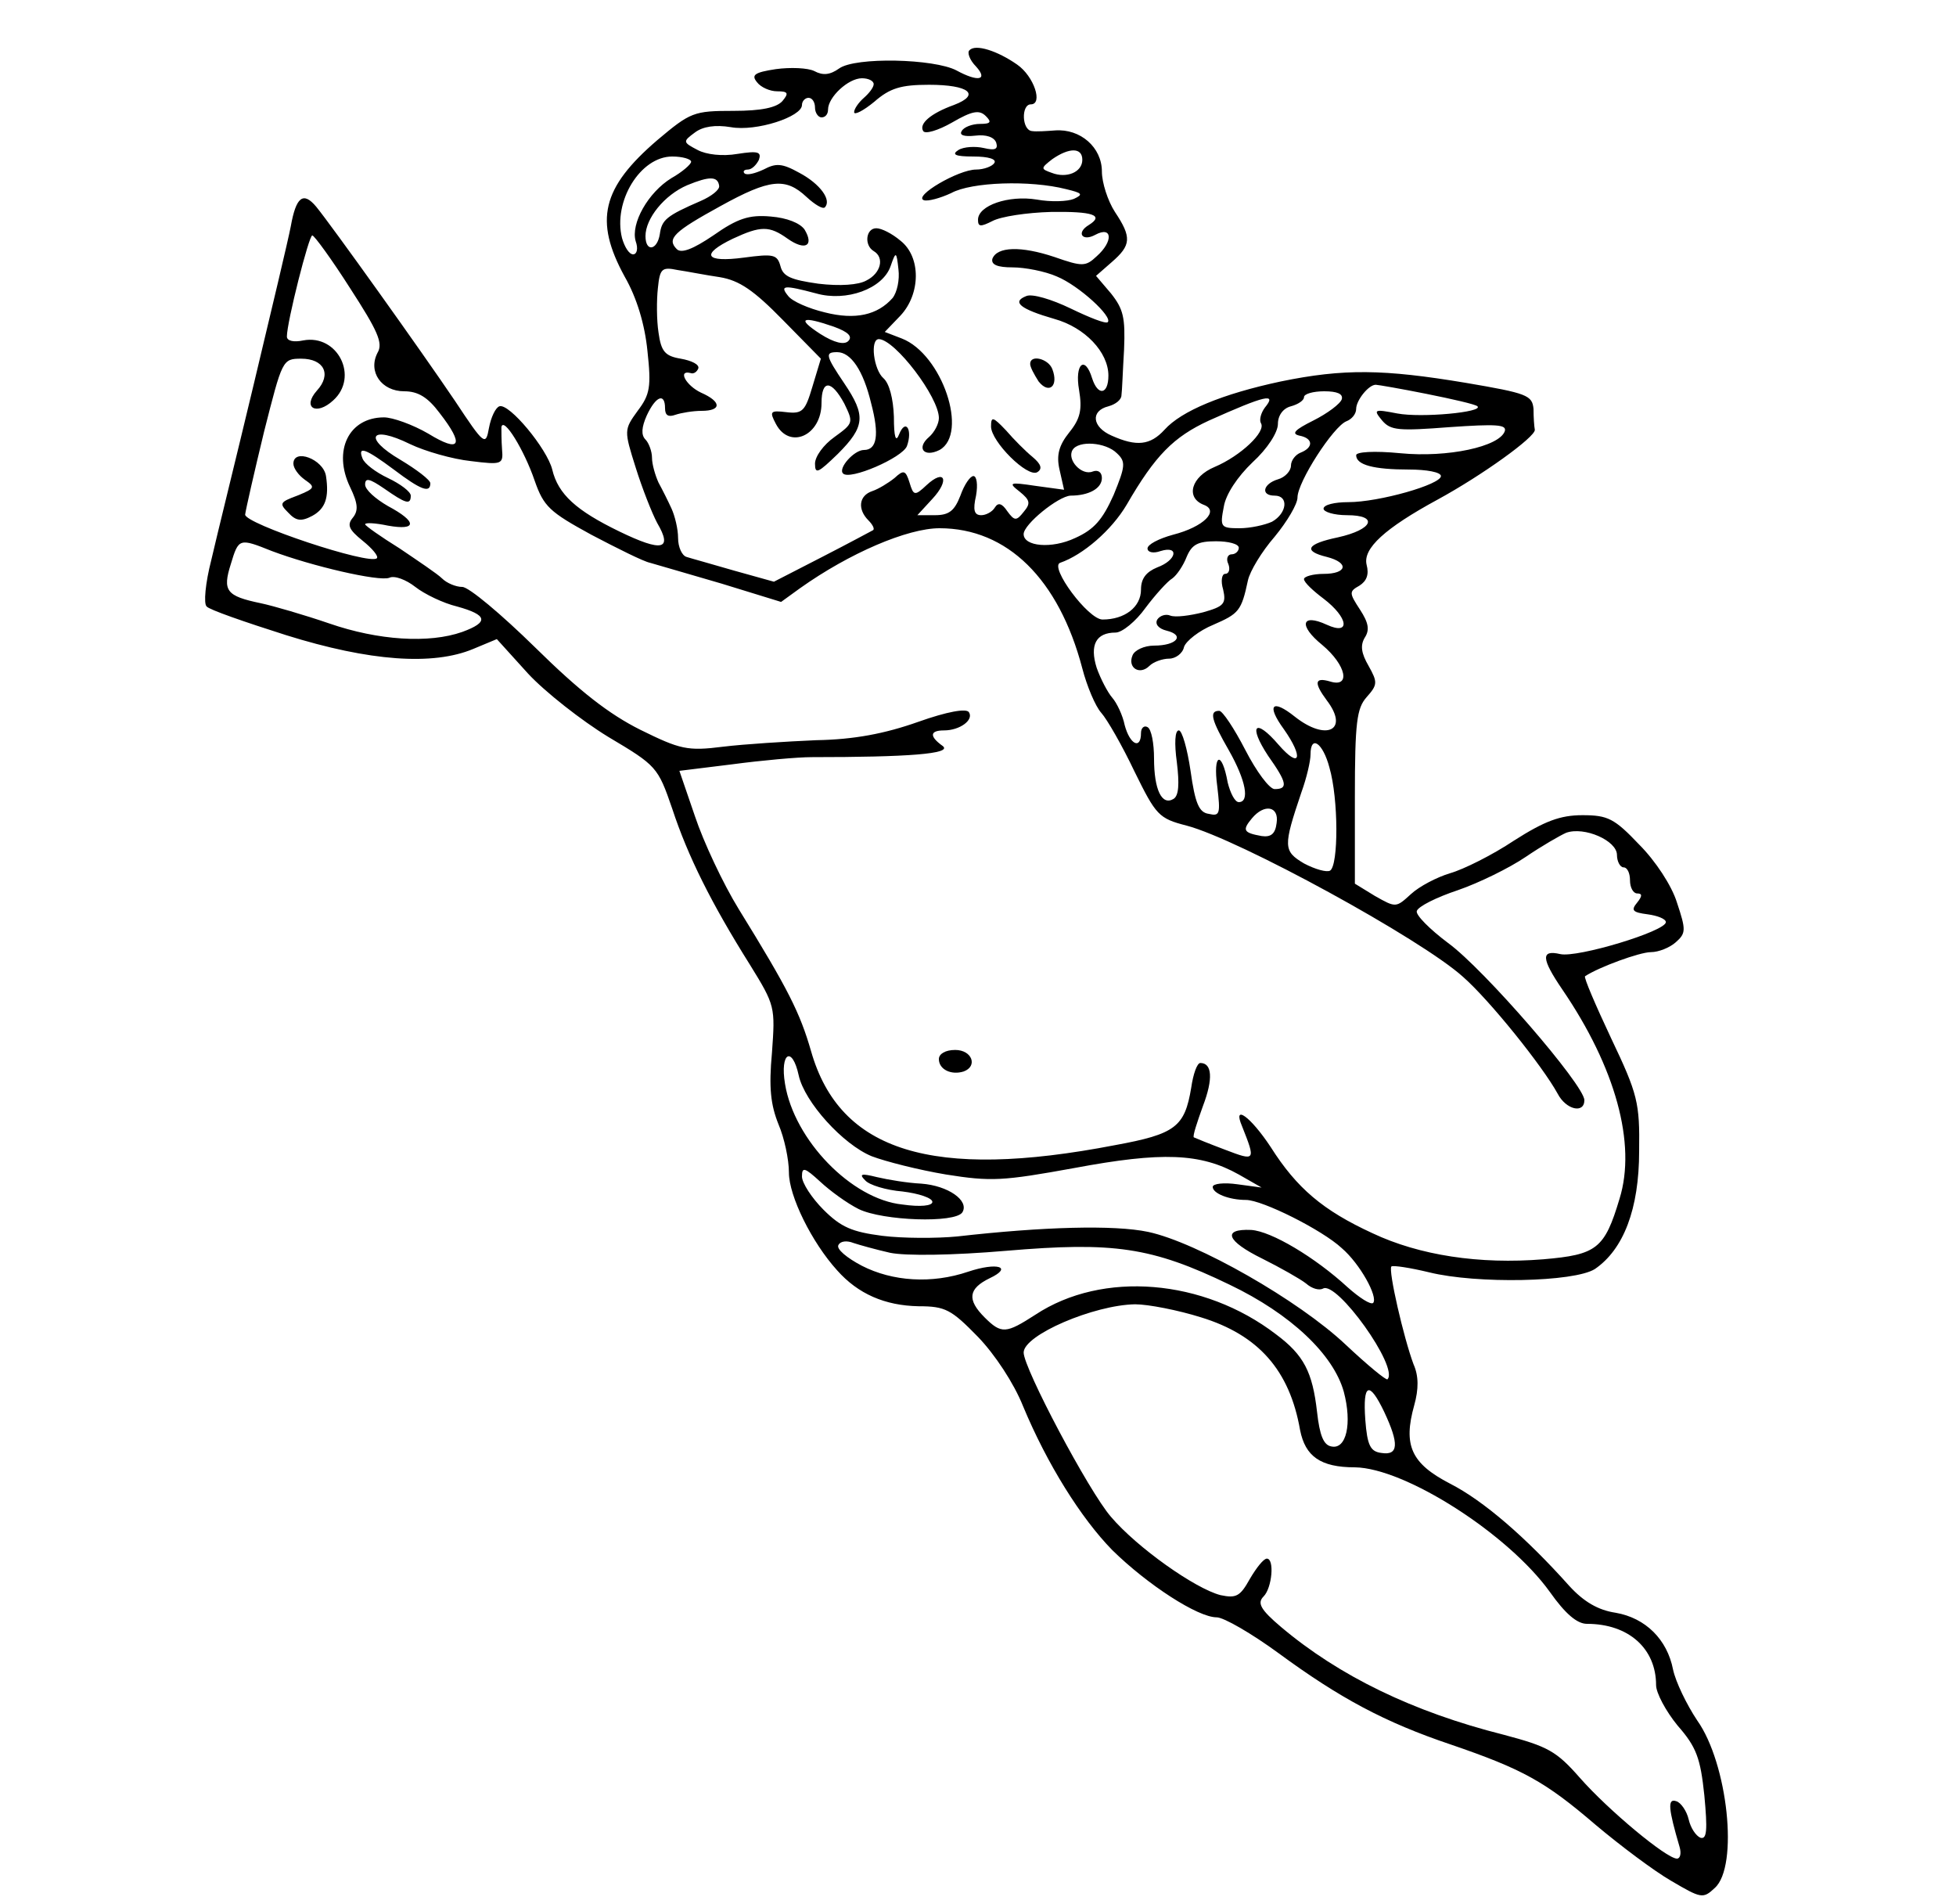 <?xml version="1.0" standalone="no"?>
<!DOCTYPE svg PUBLIC "-//W3C//DTD SVG 20010904//EN"
 "http://www.w3.org/TR/2001/REC-SVG-20010904/DTD/svg10.dtd">
<svg version="1.0" xmlns="http://www.w3.org/2000/svg"
 width="300pt" height="292pt" viewBox="0 0 300 292"
 preserveAspectRatio="xMidYMid meet">
<g transform="translate(0,292) scale(0.1,-0.1)"
fill="#000000" stroke="none">
<path d="M1487 2843 c-4 -3 0 -15 10 -25 19 -21 3 -24 -30 -6 -34 18 -155 21
-180 3 -14 -10 -25 -11 -38 -4 -10 5 -37 6 -59 3 -33 -5 -38 -9 -29 -20 6 -8
20 -14 31 -14 17 0 18 -3 8 -15 -9 -10 -32 -15 -75 -15 -61 0 -66 -2 -117 -45
-85 -73 -97 -123 -50 -209 19 -33 31 -74 35 -114 6 -55 4 -67 -15 -92 -21 -29
-21 -30 -3 -87 10 -32 25 -70 33 -85 24 -41 8 -45 -58 -13 -66 32 -94 57 -103
95 -8 32 -66 102 -81 97 -6 -2 -13 -17 -16 -33 -5 -28 -7 -27 -52 41 -52 77
-190 270 -213 298 -20 24 -31 15 -39 -30 -4 -21 -30 -130 -57 -243 -27 -113
-57 -234 -65 -269 -9 -35 -12 -67 -7 -71 4 -5 59 -24 122 -44 128 -40 225 -47
287 -21 l36 15 48 -53 c26 -28 82 -72 123 -97 74 -44 76 -46 98 -110 24 -73
60 -145 119 -239 39 -63 39 -65 34 -135 -5 -54 -2 -80 10 -110 9 -21 16 -54
16 -74 0 -36 35 -107 74 -150 32 -36 73 -54 125 -55 41 0 50 -5 91 -47 26 -27
55 -71 69 -106 37 -89 89 -172 137 -221 54 -53 131 -103 160 -103 11 0 54 -25
95 -55 94 -69 163 -106 264 -140 111 -38 145 -57 222 -123 38 -32 90 -71 116
-86 46 -27 49 -28 67 -11 37 33 20 191 -27 257 -16 24 -33 59 -37 78 -9 46
-42 79 -88 87 -27 4 -49 17 -71 41 -67 75 -132 131 -183 157 -60 31 -72 59
-55 120 7 25 7 45 -1 63 -15 40 -39 144 -34 150 3 2 29 -2 58 -9 73 -18 222
-15 254 5 44 30 68 92 68 181 1 74 -2 87 -43 173 -24 51 -42 93 -40 95 21 14
84 37 101 37 12 0 29 7 38 15 16 14 16 19 2 61 -8 26 -33 64 -58 89 -38 40
-48 45 -87 45 -34 0 -58 -9 -105 -39 -33 -22 -77 -44 -98 -50 -20 -6 -47 -20
-60 -32 -23 -21 -23 -21 -55 -3 l-31 19 0 133 c0 115 3 136 18 153 17 19 17
23 3 48 -11 19 -13 31 -6 43 8 12 6 23 -7 43 -17 26 -17 28 -1 37 11 7 15 17
11 32 -6 25 28 56 109 100 68 37 150 96 149 107 -1 5 -2 19 -2 32 -2 21 -10
24 -104 40 -126 21 -187 22 -284 2 -89 -19 -152 -45 -178 -74 -22 -24 -43 -26
-81 -9 -30 13 -33 38 -5 45 11 3 20 10 20 17 1 6 2 37 4 70 2 49 -1 62 -20 86
l-23 27 24 21 c30 26 31 38 5 77 -11 17 -20 45 -20 62 0 37 -33 66 -72 63 -13
-1 -29 -2 -35 -1 -16 1 -17 41 -2 41 19 0 5 43 -21 61 -30 21 -64 32 -73 22z
m-147 -52 c0 -5 -7 -14 -15 -21 -8 -7 -15 -17 -15 -22 0 -5 14 2 31 16 24 21
41 26 84 26 61 0 80 -15 38 -31 -36 -13 -54 -29 -47 -40 3 -5 23 1 44 13 31
18 42 20 52 10 9 -9 8 -12 -9 -12 -12 0 -25 -5 -28 -11 -4 -6 3 -9 21 -7 16 2
29 -2 32 -11 3 -10 -2 -12 -19 -8 -13 3 -31 2 -39 -3 -11 -7 -5 -10 23 -10 23
0 36 -4 32 -10 -3 -5 -16 -10 -28 -10 -27 0 -97 -41 -80 -47 6 -2 25 3 42 11
31 17 121 20 176 6 25 -6 27 -8 12 -15 -10 -4 -35 -5 -57 -1 -43 7 -90 -9 -90
-31 0 -11 4 -11 22 -2 13 7 53 13 90 14 64 1 82 -5 58 -20 -20 -12 -10 -26 10
-15 26 14 28 -10 2 -33 -17 -16 -22 -16 -65 -1 -51 17 -88 16 -95 -3 -2 -9 8
-13 31 -13 19 0 50 -6 68 -14 34 -14 86 -62 78 -70 -3 -3 -28 7 -57 21 -29 14
-59 23 -68 19 -23 -9 -9 -20 43 -35 47 -13 83 -51 83 -87 0 -29 -16 -32 -25
-4 -11 36 -27 22 -20 -18 5 -30 2 -44 -15 -65 -16 -20 -20 -35 -15 -57 l7 -31
-44 6 c-40 6 -42 5 -24 -9 16 -13 17 -18 6 -31 -11 -14 -14 -14 -25 1 -8 12
-14 14 -19 6 -4 -7 -14 -12 -21 -12 -11 0 -13 8 -8 30 3 17 1 30 -4 30 -5 0
-14 -13 -20 -30 -9 -23 -17 -30 -39 -30 l-27 0 23 25 c27 29 19 47 -9 21 -18
-17 -20 -16 -26 4 -6 19 -9 20 -23 7 -10 -8 -25 -17 -34 -20 -21 -7 -23 -28
-6 -45 6 -6 10 -13 7 -15 -2 -1 -37 -20 -78 -41 l-74 -38 -61 17 c-34 10 -67
19 -73 21 -7 2 -13 15 -13 29 0 14 -5 34 -10 45 -5 11 -14 29 -20 40 -5 11
-10 28 -10 38 0 10 -5 23 -10 28 -7 7 -6 19 2 37 14 30 28 35 28 11 0 -11 5
-14 16 -10 9 3 27 6 40 6 31 0 31 14 -1 28 -23 11 -36 35 -16 30 5 -2 10 2 12
7 2 6 -10 12 -27 15 -24 4 -30 11 -34 40 -3 19 -3 50 -1 68 3 30 6 33 30 28
14 -2 44 -8 65 -11 30 -5 52 -20 97 -66 l58 -59 -13 -43 c-11 -37 -15 -42 -40
-39 -25 3 -26 1 -16 -18 21 -40 70 -18 70 32 0 36 15 36 35 -1 14 -29 14 -30
-15 -51 -17 -12 -30 -30 -30 -41 0 -17 5 -14 35 15 42 42 43 59 10 108 -29 43
-30 48 -11 48 21 0 40 -28 52 -78 13 -49 9 -72 -11 -72 -15 0 -40 -28 -32 -36
10 -11 91 24 98 42 9 25 -2 43 -12 18 -5 -13 -8 -5 -8 27 -1 28 -7 51 -16 59
-15 13 -21 60 -7 60 25 -1 92 -89 92 -121 0 -9 -7 -22 -15 -29 -20 -17 -8 -32
16 -20 45 25 4 147 -58 171 l-26 10 24 25 c31 33 32 90 0 115 -13 11 -29 19
-37 19 -16 0 -19 -26 -4 -35 17 -10 11 -34 -11 -45 -12 -7 -41 -9 -74 -5 -42
6 -54 11 -58 27 -5 18 -11 19 -56 13 -60 -8 -67 5 -17 29 43 20 56 20 84 0 27
-19 41 -11 26 14 -7 10 -27 18 -52 20 -33 3 -51 -3 -88 -29 -31 -21 -49 -28
-56 -21 -16 16 -4 27 67 66 76 42 100 44 132 14 13 -12 25 -19 28 -16 11 11
-7 36 -39 53 -27 15 -36 15 -55 5 -13 -6 -25 -9 -29 -6 -3 3 -1 6 5 6 6 0 13
7 17 15 4 12 -1 14 -33 9 -23 -4 -48 -1 -61 6 -23 12 -23 13 -4 27 12 9 31 12
55 8 39 -7 109 16 109 34 0 6 5 11 10 11 6 0 10 -7 10 -15 0 -8 5 -15 10 -15
6 0 10 5 10 12 0 19 31 48 52 48 10 0 18 -4 18 -9z m320 -116 c0 -19 -24 -29
-47 -20 -17 6 -17 7 1 21 26 18 46 18 46 -1z m-600 -3 c0 -4 -14 -16 -30 -25
-36 -22 -63 -70 -55 -97 4 -11 2 -20 -4 -20 -6 0 -13 11 -17 25 -14 56 28 125
77 125 16 0 29 -4 29 -8z m43 -37 c1 -6 -12 -16 -28 -23 -53 -23 -60 -29 -63
-51 -4 -25 -22 -28 -22 -3 0 27 29 63 64 78 34 14 47 14 49 -1z m-566 -157
c42 -65 51 -84 42 -99 -15 -29 6 -59 41 -59 21 0 36 -9 54 -33 39 -50 32 -62
-17 -32 -24 14 -55 25 -68 25 -54 0 -79 -51 -52 -107 12 -25 13 -36 4 -47 -9
-11 -6 -18 15 -35 15 -12 25 -24 22 -27 -11 -11 -203 53 -202 67 1 8 14 65 29
127 28 110 28 112 57 112 35 0 47 -24 24 -49 -23 -26 -1 -39 25 -15 40 36 7
102 -46 92 -14 -3 -25 -1 -25 6 0 22 34 156 39 155 3 0 30 -37 58 -81z m832
-15 c-23 -26 -57 -34 -104 -22 -25 6 -50 17 -56 25 -14 17 -6 17 43 4 46 -13
102 7 114 42 8 23 9 23 12 -5 2 -16 -2 -35 -9 -44z m-90 -44 c22 -8 29 -15 22
-22 -6 -6 -21 -3 -43 11 -37 24 -28 28 21 11z m909 -103 c40 -8 75 -16 78 -19
10 -9 -86 -18 -123 -11 -36 7 -37 6 -23 -11 13 -15 25 -16 103 -10 72 5 88 4
85 -6 -8 -24 -88 -41 -160 -34 -41 4 -68 2 -68 -3 0 -15 27 -22 81 -22 27 0
49 -4 49 -10 0 -13 -95 -40 -142 -40 -21 0 -38 -4 -38 -10 0 -5 16 -10 36 -10
49 0 40 -22 -14 -34 -48 -10 -54 -21 -17 -30 35 -9 31 -26 -5 -26 -16 0 -30
-4 -30 -8 0 -5 14 -18 30 -30 38 -29 42 -57 5 -40 -39 18 -44 -1 -7 -31 37
-31 44 -66 12 -56 -24 7 -25 -2 -5 -29 35 -46 -1 -63 -49 -25 -35 28 -44 18
-17 -19 31 -44 25 -62 -8 -24 -36 42 -47 30 -16 -17 29 -41 31 -51 10 -51 -8
0 -28 27 -45 60 -17 33 -35 60 -40 60 -16 0 -12 -14 15 -61 26 -46 32 -79 15
-79 -6 0 -13 14 -17 30 -9 50 -23 45 -16 -6 5 -42 4 -46 -13 -42 -15 2 -21 16
-28 66 -5 34 -13 62 -18 62 -6 0 -7 -20 -3 -49 4 -33 3 -51 -5 -56 -18 -11
-30 14 -30 62 0 23 -4 45 -10 48 -5 3 -10 -1 -10 -9 0 -26 -17 -18 -25 12 -3
15 -12 34 -19 42 -7 8 -18 29 -24 46 -11 35 -1 54 29 54 10 0 31 17 46 38 15
20 34 41 41 45 7 5 17 20 22 33 8 19 17 24 45 24 19 0 35 -4 35 -10 0 -5 -5
-10 -11 -10 -6 0 -9 -7 -5 -15 3 -8 1 -15 -5 -15 -5 0 -7 -11 -3 -24 5 -22 1
-26 -31 -35 -20 -5 -42 -8 -50 -5 -7 3 -16 0 -20 -6 -4 -7 2 -14 14 -17 29 -7
16 -23 -19 -23 -15 0 -30 -7 -33 -15 -8 -19 11 -31 26 -16 6 6 20 11 30 11 10
0 21 8 23 18 3 9 23 25 45 34 39 17 43 21 53 68 3 14 21 44 41 67 19 23 35 50
35 60 0 24 55 109 75 117 8 3 15 11 15 19 0 13 19 37 30 37 3 0 38 -6 78 -14z
m-130 -8 c-2 -7 -22 -22 -44 -33 -28 -14 -34 -20 -21 -23 21 -4 22 -18 2 -26
-8 -3 -15 -12 -15 -20 0 -8 -9 -18 -20 -21 -23 -7 -27 -25 -5 -25 22 0 19 -27
-4 -40 -11 -5 -33 -10 -50 -10 -29 0 -30 2 -24 33 3 19 21 46 44 68 23 21 39
46 39 59 0 13 8 24 20 27 11 3 20 9 20 14 0 5 14 9 31 9 20 0 29 -4 27 -12z
m-118 -13 c-6 -8 -9 -19 -6 -24 8 -13 -31 -50 -71 -67 -36 -15 -45 -47 -17
-58 25 -9 0 -34 -47 -46 -22 -6 -39 -15 -39 -21 0 -6 9 -8 20 -4 29 9 25 -14
-5 -25 -17 -7 -25 -17 -25 -34 0 -27 -25 -46 -59 -46 -22 0 -82 81 -65 87 35
12 79 50 102 89 44 76 72 104 126 129 87 39 105 43 86 20z m-1120 -112 c14
-40 23 -48 87 -83 40 -21 80 -41 90 -43 10 -3 59 -17 110 -32 l91 -28 29 21
c76 54 165 92 214 92 104 0 183 -78 219 -215 7 -27 20 -58 29 -68 9 -10 32
-50 51 -90 33 -67 37 -72 80 -83 80 -21 360 -174 424 -232 41 -36 122 -137
145 -179 13 -25 41 -31 41 -10 0 23 -154 201 -209 241 -28 21 -50 43 -48 49 2
7 30 21 63 32 32 11 79 34 104 51 25 17 53 33 62 37 28 10 78 -12 78 -34 0
-10 5 -19 10 -19 6 0 10 -9 10 -20 0 -11 5 -20 11 -20 8 0 8 -4 0 -14 -10 -12
-7 -15 16 -18 15 -2 28 -7 28 -12 0 -14 -136 -55 -162 -49 -30 7 -29 -7 3 -54
82 -120 114 -237 88 -321 -23 -77 -35 -86 -117 -93 -98 -8 -190 6 -262 40 -76
35 -116 69 -156 132 -31 47 -59 67 -44 32 21 -53 21 -54 -26 -36 -24 9 -46 18
-48 19 -2 2 5 23 14 48 16 42 14 66 -4 66 -5 0 -11 -17 -14 -38 -10 -60 -24
-71 -117 -88 -280 -54 -422 -10 -466 144 -17 59 -35 95 -111 218 -24 39 -54
103 -67 142 l-24 70 81 10 c45 6 100 11 122 11 147 0 216 5 201 17 -21 15 -20
24 2 24 24 0 46 16 38 28 -4 6 -33 1 -78 -15 -51 -18 -98 -27 -156 -28 -46 -2
-110 -6 -143 -10 -55 -7 -66 -4 -127 26 -48 24 -93 59 -161 126 -52 51 -102
93 -112 93 -10 0 -24 6 -31 13 -7 7 -37 27 -65 46 -29 18 -53 35 -53 37 0 3
16 2 35 -2 45 -8 45 6 0 30 -19 11 -35 25 -35 33 0 11 7 9 29 -6 33 -23 41
-26 41 -11 0 6 -16 18 -35 27 -19 9 -36 22 -39 30 -8 20 5 15 48 -17 41 -31
56 -37 56 -21 0 5 -21 21 -46 36 -58 34 -46 54 15 24 23 -11 65 -23 93 -26 48
-6 50 -5 48 18 -1 13 -1 29 -1 34 3 17 35 -35 51 -82z m893 42 c14 -13 13 -20
-5 -64 -17 -38 -30 -53 -59 -66 -36 -17 -79 -13 -79 6 0 15 53 58 72 59 28 0
48 11 48 27 0 9 -6 13 -14 10 -17 -7 -40 18 -31 33 9 15 51 12 68 -5z m-1296
-150 c61 -23 164 -47 180 -41 8 4 26 -3 40 -14 14 -11 43 -25 64 -30 47 -13
49 -24 8 -39 -51 -18 -129 -13 -204 13 -38 13 -86 27 -105 31 -53 11 -59 19
-46 60 12 40 13 40 63 20z m1622 -332 c14 -48 14 -150 1 -158 -5 -3 -23 2 -40
11 -32 19 -32 26 -4 109 8 22 14 48 14 58 0 31 19 18 29 -20z m-81 -85 c-2
-17 -9 -22 -23 -20 -28 5 -30 9 -15 27 19 23 42 19 38 -7z m-733 -387 c9 -41
68 -106 112 -124 21 -8 72 -21 114 -28 69 -11 87 -10 197 10 134 25 193 23
252 -10 l35 -20 -37 5 c-21 3 -38 1 -38 -4 0 -10 25 -20 51 -20 25 0 117 -46
147 -74 28 -24 56 -75 48 -84 -4 -3 -21 8 -39 24 -50 46 -117 86 -148 88 -45
2 -38 -17 17 -44 28 -14 58 -31 67 -38 9 -8 20 -11 26 -8 21 13 117 -121 99
-139 -2 -2 -31 22 -64 53 -72 68 -228 157 -303 173 -52 11 -161 8 -293 -7 -31
-3 -83 -3 -115 1 -46 6 -63 13 -90 40 -18 18 -33 41 -33 51 0 15 4 14 28 -8
15 -14 41 -33 59 -42 37 -18 148 -22 159 -5 11 18 -22 41 -63 44 -21 1 -51 6
-68 10 -24 6 -28 5 -18 -5 6 -7 32 -15 57 -17 25 -3 46 -10 46 -16 0 -6 -18
-8 -46 -4 -78 8 -166 99 -180 185 -8 48 11 59 21 13z m140 -272 c24 -5 96 -4
178 3 165 14 223 6 343 -52 94 -45 159 -107 175 -164 13 -49 4 -89 -19 -84
-12 2 -18 17 -22 53 -7 61 -20 87 -63 119 -111 85 -266 98 -369 30 -45 -29
-52 -30 -78 -4 -27 27 -25 44 8 60 36 17 12 25 -33 10 -56 -19 -116 -15 -163
9 -23 12 -40 26 -36 32 3 6 13 7 23 3 9 -3 34 -10 56 -15z m477 -99 c88 -27
136 -81 152 -173 8 -40 31 -57 84 -57 77 -1 235 -102 299 -191 24 -34 42 -49
57 -49 64 0 106 -38 106 -94 0 -12 15 -40 33 -62 29 -33 35 -50 41 -107 5 -53
4 -68 -6 -65 -7 3 -15 15 -18 28 -3 13 -12 26 -19 28 -14 5 -12 -12 5 -70 3
-10 1 -18 -4 -18 -16 0 -105 74 -149 124 -36 41 -49 48 -117 66 -139 35 -252
90 -341 165 -32 27 -37 37 -27 47 13 13 17 58 5 58 -5 0 -16 -14 -26 -31 -15
-27 -21 -30 -45 -25 -39 10 -128 73 -168 120 -34 39 -134 228 -134 252 0 27
108 73 171 74 20 0 66 -9 101 -20z m281 -145 c23 -49 22 -67 -4 -63 -17 2 -22
11 -25 51 -4 56 6 60 29 12z"/>
<path d="M1580 2362 c0 -5 6 -16 13 -27 16 -20 31 -7 21 19 -6 16 -34 23 -34
8z"/>
<path d="M1520 2266 c0 -23 56 -79 71 -70 8 5 6 12 -7 23 -11 9 -29 27 -41 41
-20 21 -23 22 -23 6z"/>
<path d="M450 2209 c0 -7 8 -18 18 -25 16 -11 15 -13 -12 -24 -27 -10 -28 -12
-14 -26 12 -13 20 -14 37 -5 20 11 26 28 21 61 -4 26 -50 43 -50 19z"/>
<path d="M1440 1296 c0 -16 19 -25 38 -19 22 8 13 33 -13 33 -15 0 -25 -6 -25
-14z"/>
</g>
</svg>
